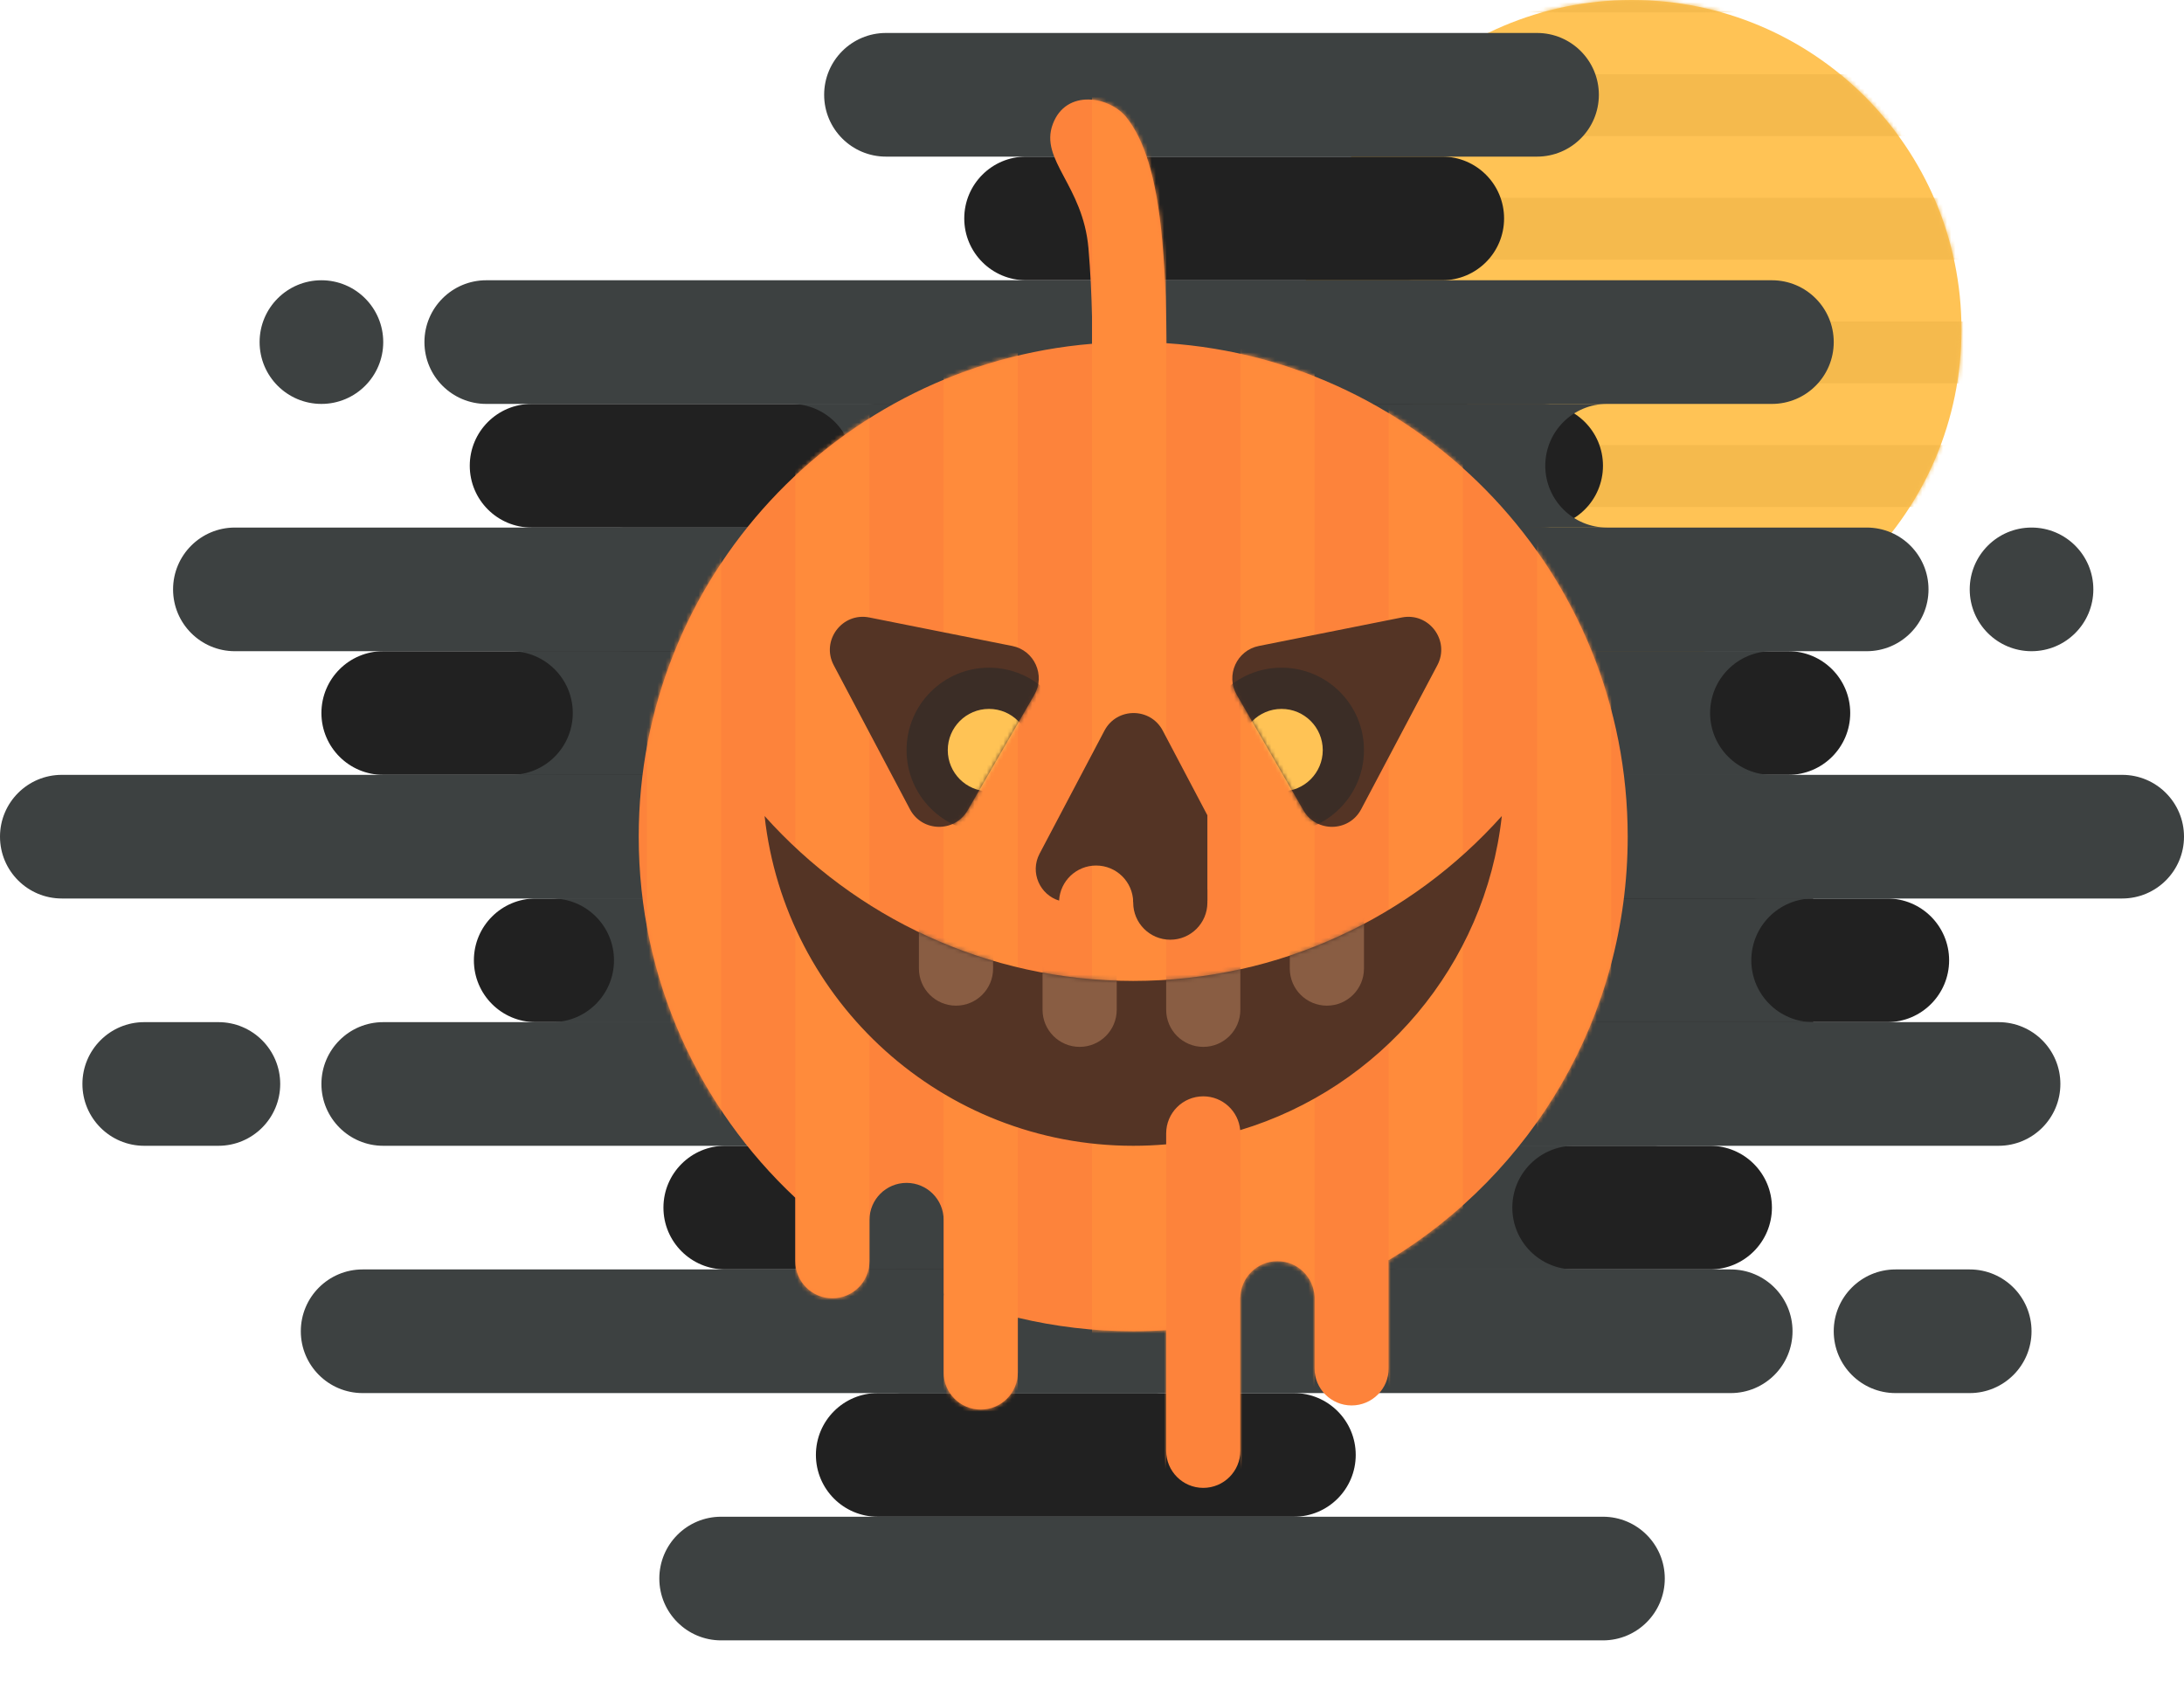 <svg width="530" height="408" viewBox="0 0 530 408" fill="none" xmlns="http://www.w3.org/2000/svg">
<path fill-rule="evenodd" clip-rule="evenodd" d="M396 160C440.183 160 476 124.183 476 80C476 35.817 440.183 0 396 0C351.817 0 316 35.817 316 80C316 124.183 351.817 160 396 160Z" fill="#FFC355"/>
<mask id="mask0_4_7" style="mask-type:alpha" maskUnits="userSpaceOnUse" x="316" y="0" width="160" height="160">
<path fill-rule="evenodd" clip-rule="evenodd" d="M396 160C440.183 160 476 124.183 476 80C476 35.817 440.183 0 396 0C351.817 0 316 35.817 316 80C316 124.183 351.817 160 396 160Z" fill="white"/>
</mask>
<g mask="url(#mask0_4_7)">
<path fill-rule="evenodd" clip-rule="evenodd" d="M245 138H538V153H245V138Z" fill="#F5BA4D"/>
<path fill-rule="evenodd" clip-rule="evenodd" d="M245 108H538V123H245V108Z" fill="#F5BA4D"/>
<path fill-rule="evenodd" clip-rule="evenodd" d="M245 78H538V93H245V78Z" fill="#F5BA4D"/>
<path fill-rule="evenodd" clip-rule="evenodd" d="M245 48H538V63H245V48Z" fill="#F5BA4D"/>
<path fill-rule="evenodd" clip-rule="evenodd" d="M245 18H538V33H245V18Z" fill="#F5BA4D"/>
<path fill-rule="evenodd" clip-rule="evenodd" d="M245 -12H538V3H245V-12Z" fill="#F5BA4D"/>
</g>
<path fill-rule="evenodd" clip-rule="evenodd" d="M210 278V308H217C225.284 308 232 314.716 232 323C232 331.284 225.284 338 217 338H282C273.716 338 267 331.284 267 323C267 314.716 273.716 308 282 308H319V278H306C297.716 278 291 271.284 291 263C291 254.716 297.716 248 306 248H233C241.284 248 248 254.716 248 263C248 271.284 241.284 278 233 278H210Z" fill="#212121"/>
<path fill-rule="evenodd" clip-rule="evenodd" d="M198 353C198 344.716 204.716 338 213 338H314C322.284 338 329 344.716 329 353V353C329 361.284 322.284 368 314 368H213C204.716 368 198 361.284 198 353V353Z" fill="#212121"/>
<path fill-rule="evenodd" clip-rule="evenodd" d="M161 293C161 284.716 167.716 278 176 278H337C345.284 278 352 284.716 352 293V293C352 301.284 345.284 308 337 308H176C167.716 308 161 301.284 161 293V293Z" fill="#212121"/>
<path fill-rule="evenodd" clip-rule="evenodd" d="M197 233C197 224.716 203.716 218 212 218H313C321.284 218 328 224.716 328 233V233C328 241.284 321.284 248 313 248H212C203.716 248 197 241.284 197 233V233Z" fill="#212121"/>
<path fill-rule="evenodd" clip-rule="evenodd" d="M331 218V248H338C346.284 248 353 254.716 353 263C353 271.284 346.284 278 338 278H403C394.716 278 388 271.284 388 263C388 254.716 394.716 248 403 248H440V218H427C418.716 218 412 211.284 412 203C412 194.716 418.716 188 427 188H354C362.284 188 369 194.716 369 203C369 211.284 362.284 218 354 218H331Z" fill="#212121"/>
<path fill-rule="evenodd" clip-rule="evenodd" d="M299 293C299 284.716 305.716 278 314 278H415C423.284 278 430 284.716 430 293V293C430 301.284 423.284 308 415 308H314C305.716 308 299 301.284 299 293V293Z" fill="#212121"/>
<path fill-rule="evenodd" clip-rule="evenodd" d="M282 233C282 224.716 288.716 218 297 218H458C466.284 218 473 224.716 473 233V233C473 241.284 466.284 248 458 248H297C288.716 248 282 241.284 282 233V233Z" fill="#212121"/>
<path fill-rule="evenodd" clip-rule="evenodd" d="M318 173C318 164.716 324.716 158 333 158H434C442.284 158 449 164.716 449 173V173C449 181.284 442.284 188 434 188H333C324.716 188 318 181.284 318 173V173Z" fill="#212121"/>
<path fill-rule="evenodd" clip-rule="evenodd" d="M247 98V128H254C262.284 128 269 134.716 269 143C269 151.284 262.284 158 254 158H319C310.716 158 304 151.284 304 143C304 134.716 310.716 128 319 128H356V98H343C334.716 98 328 91.284 328 83C328 74.716 334.716 68 343 68H270C278.284 68 285 74.716 285 83C285 91.284 278.284 98 270 98H247Z" fill="#212121"/>
<path fill-rule="evenodd" clip-rule="evenodd" d="M235 173C235 164.716 241.716 158 250 158H351C359.284 158 366 164.716 366 173V173C366 181.284 359.284 188 351 188H250C241.716 188 235 181.284 235 173V173Z" fill="#212121"/>
<path fill-rule="evenodd" clip-rule="evenodd" d="M198 113C198 104.716 204.716 98 213 98H374C382.284 98 389 104.716 389 113V113C389 121.284 382.284 128 374 128H213C204.716 128 198 121.284 198 113V113Z" fill="#212121"/>
<path fill-rule="evenodd" clip-rule="evenodd" d="M234 53C234 44.716 240.716 38 249 38H350C358.284 38 365 44.716 365 53V53C365 61.284 358.284 68 350 68H249C240.716 68 234 61.284 234 53V53Z" fill="#212121"/>
<path fill-rule="evenodd" clip-rule="evenodd" d="M127 158V188H134C142.284 188 149 194.716 149 203C149 211.284 142.284 218 134 218H199C190.716 218 184 211.284 184 203C184 194.716 190.716 188 199 188H236V158H223C214.716 158 208 151.284 208 143C208 134.716 214.716 128 223 128H150C158.284 128 165 134.716 165 143C165 151.284 158.284 158 150 158H127Z" fill="#212121"/>
<path fill-rule="evenodd" clip-rule="evenodd" d="M115 233C115 224.716 121.716 218 130 218H231C239.284 218 246 224.716 246 233V233C246 241.284 239.284 248 231 248H130C121.716 248 115 241.284 115 233V233Z" fill="#212121"/>
<path fill-rule="evenodd" clip-rule="evenodd" d="M78 173C78 164.716 84.716 158 93 158H254C262.284 158 269 164.716 269 173V173C269 181.284 262.284 188 254 188H93C84.716 188 78 181.284 78 173V173Z" fill="#212121"/>
<path fill-rule="evenodd" clip-rule="evenodd" d="M114 113C114 104.716 120.716 98 129 98H230C238.284 98 245 104.716 245 113V113C245 121.284 238.284 128 230 128H129C120.716 128 114 121.284 114 113V113Z" fill="#212121"/>
<path fill-rule="evenodd" clip-rule="evenodd" d="M390 128H192C200.284 128 207 121.284 207 113C207 104.716 200.284 98 192 98H390C381.716 98 375 104.716 375 113C375 121.284 381.716 128 390 128ZM124 158C132.284 158 139 164.716 139 173C139 181.284 132.284 188 124 188H430C421.716 188 415 181.284 415 173C415 164.716 421.716 158 430 158H124ZM149 233C149 224.716 142.284 218 134 218H440C431.716 218 425 224.716 425 233C425 241.284 431.716 248 440 248H134C142.284 248 149 241.284 149 233ZM382 308H194C202.284 308 209 301.284 209 293C209 284.716 202.284 278 194 278H382C373.716 278 367 284.716 367 293C367 301.284 373.716 308 382 308Z" fill="#3D4141"/>
<path fill-rule="evenodd" clip-rule="evenodd" d="M63 83C63 74.716 69.716 68 78 68V68C86.284 68 93 74.716 93 83V83C93 91.284 86.284 98 78 98V98C69.716 98 63 91.284 63 83V83Z" fill="#3D4141"/>
<path fill-rule="evenodd" clip-rule="evenodd" d="M478 143C478 134.716 484.716 128 493 128V128C501.284 128 508 134.716 508 143V143C508 151.284 501.284 158 493 158V158C484.716 158 478 151.284 478 143V143Z" fill="#3D4141"/>
<path fill-rule="evenodd" clip-rule="evenodd" d="M20 263C20 254.716 26.716 248 35 248H53C61.284 248 68 254.716 68 263V263C68 271.284 61.284 278 53 278H35C26.716 278 20 271.284 20 263V263Z" fill="#3D4141"/>
<path fill-rule="evenodd" clip-rule="evenodd" d="M445 323C445 314.716 451.716 308 460 308H478C486.284 308 493 314.716 493 323V323C493 331.284 486.284 338 478 338H460C451.716 338 445 331.284 445 323V323Z" fill="#3D4141"/>
<path fill-rule="evenodd" clip-rule="evenodd" d="M73 323C73 314.716 79.716 308 88 308H420C428.284 308 435 314.716 435 323V323C435 331.284 428.284 338 420 338H88C79.716 338 73 331.284 73 323V323Z" fill="#3D4141"/>
<path fill-rule="evenodd" clip-rule="evenodd" d="M160 383C160 374.716 166.716 368 175 368H389C397.284 368 404 374.716 404 383V383C404 391.284 397.284 398 389 398H175C166.716 398 160 391.284 160 383V383Z" fill="#3D4141"/>
<path fill-rule="evenodd" clip-rule="evenodd" d="M78 263C78 254.716 84.716 248 93 248H485C493.284 248 500 254.716 500 263V263C500 271.284 493.284 278 485 278H93C84.716 278 78 271.284 78 263V263Z" fill="#3D4141"/>
<path fill-rule="evenodd" clip-rule="evenodd" d="M0 203C0 194.716 6.716 188 15 188H515C523.284 188 530 194.716 530 203V203C530 211.284 523.284 218 515 218H15C6.716 218 0 211.284 0 203V203Z" fill="#3D4141"/>
<path fill-rule="evenodd" clip-rule="evenodd" d="M103 83C103 74.716 109.716 68 118 68H430C438.284 68 445 74.716 445 83V83C445 91.284 438.284 98 430 98H118C109.716 98 103 91.284 103 83V83Z" fill="#3D4141"/>
<path fill-rule="evenodd" clip-rule="evenodd" d="M200 23C200 14.716 206.716 8 215 8H373C381.284 8 388 14.716 388 23V23C388 31.284 381.284 38 373 38H215C206.716 38 200 31.284 200 23V23Z" fill="#3D4141"/>
<path fill-rule="evenodd" clip-rule="evenodd" d="M42 143C42 134.716 48.716 128 57 128H453C461.284 128 468 134.716 468 143V143C468 151.284 461.284 158 453 158H57C48.716 158 42 151.284 42 143V143Z" fill="#3D4141"/>
<path fill-rule="evenodd" clip-rule="evenodd" d="M318.995 314.679V314.679C318.83 309.863 314.866 306 310 306C305.028 306 301 310.025 301 314.99V314.99V317.583V320.176V352.001C301 356.971 296.972 361 292 361C287.029 361 283 356.97 283 352.001V322.738C280.356 322.912 277.688 323 275 323C265.359 323 255.983 321.863 247 319.716V333.009C247 337.974 242.972 342 238 342C233.029 342 229 337.975 229 333.009V314.991C229 314.62 229.023 314.254 229.066 313.895V313.895C229.044 313.886 229.022 313.876 229 313.867V296C229 291.028 224.971 287 220 287C215.028 287 211 291.029 211 296V296V300.264V304.527V306.009C211 310.975 206.972 315 202 315C197.029 315 193 310.968 193 306.009V290.613C169.614 268.717 155 237.565 155 203C155 140.093 203.405 88.492 265 83.411V77.008C265 76.949 265.001 76.889 265.002 76.83V76.83C264.876 71.595 264.623 65.742 264.141 60.227C262.799 44.885 252.231 38.832 255.484 30.116C258.736 21.401 269.415 23.427 273.415 28.548C277.415 33.668 280.632 42.198 282.077 58.709C282.869 67.759 283.063 76.876 283.077 83.268C345.585 87.422 395 139.44 395 203C395 246.586 371.762 284.745 337 305.763V332.002C337 336.971 332.972 341 328 341C323.029 341 319 336.963 319 332.002V314.677L318.995 314.679Z" fill="#FD833B"/>
<mask id="mask1_4_7" style="mask-type:alpha" maskUnits="userSpaceOnUse" x="155" y="24" width="240" height="337">
<path fill-rule="evenodd" clip-rule="evenodd" d="M318.995 314.679V314.679C318.83 309.863 314.866 306 310 306C305.028 306 301 310.025 301 314.99V314.99V317.583V320.176V352.001C301 356.971 296.972 361 292 361C287.029 361 283 356.97 283 352.001V322.738C280.356 322.912 277.688 323 275 323C265.359 323 255.983 321.863 247 319.716V333.009C247 337.974 242.972 342 238 342C233.029 342 229 337.975 229 333.009V314.991C229 314.62 229.023 314.254 229.066 313.895V313.895C229.044 313.886 229.022 313.876 229 313.867V296C229 291.028 224.971 287 220 287C215.028 287 211 291.029 211 296V296V300.264V304.527V306.009C211 310.975 206.972 315 202 315C197.029 315 193 310.968 193 306.009V290.613C169.614 268.717 155 237.565 155 203C155 140.093 203.405 88.492 265 83.411V77.008C265 76.949 265.001 76.889 265.002 76.83V76.83C264.876 71.595 264.623 65.742 264.141 60.227C262.799 44.885 252.231 38.832 255.484 30.116C258.736 21.401 269.415 23.427 273.415 28.548C277.415 33.668 280.632 42.198 282.077 58.709C282.869 67.759 283.063 76.876 283.077 83.268C345.585 87.422 395 139.44 395 203C395 246.586 371.762 284.745 337 305.763V332.002C337 336.971 332.972 341 328 341C323.029 341 319 336.963 319 332.002V314.677L318.995 314.679Z" fill="white"/>
</mask>
<g mask="url(#mask1_4_7)">
<path fill-rule="evenodd" clip-rule="evenodd" d="M265 -31H283V450H265V-31Z" fill="#FF8B3B"/>
<path fill-rule="evenodd" clip-rule="evenodd" d="M229 -31H247V450H229V-31Z" fill="#FF8B3B"/>
<path fill-rule="evenodd" clip-rule="evenodd" d="M193 -31H211V450H193V-31Z" fill="#FF8B3B"/>
<path fill-rule="evenodd" clip-rule="evenodd" d="M157 -31H175V450H157V-31Z" fill="#FF8B3B"/>
<path fill-rule="evenodd" clip-rule="evenodd" d="M373 -31H391V450H373V-31Z" fill="#FF8B3B"/>
<path fill-rule="evenodd" clip-rule="evenodd" d="M337 -31H355V450H337V-31Z" fill="#FF8B3B"/>
<path fill-rule="evenodd" clip-rule="evenodd" d="M301 -31H319V450H301V-31Z" fill="#FF8B3B"/>
</g>
<path fill-rule="evenodd" clip-rule="evenodd" d="M268.02 177.273C271.021 171.581 279.172 171.581 282.173 177.273L293 197.807V218.561C292.319 218.75 291.594 218.852 290.834 218.852H274.999C274.92 213.95 270.921 210 266 210C261.194 210 257.268 213.767 257.013 218.509C252.401 217.115 249.858 211.717 252.282 207.12L268.02 177.273Z" fill="#543425"/>
<path fill-rule="evenodd" clip-rule="evenodd" d="M275 216C275 211.029 279.029 207 284 207V207C288.971 207 293 211.029 293 216V219C293 223.971 288.971 228 284 228V228C279.029 228 275 223.971 275 219V216Z" fill="#543425"/>
<path fill-rule="evenodd" clip-rule="evenodd" d="M300.964 274.198C334.936 263.979 360.449 234.226 364.452 197.992V197.992C342.479 222.546 310.544 238 275 238C239.456 238 207.521 222.546 185.548 197.992C190.519 242.995 228.672 278 275 278C277.696 278 280.364 277.881 283 277.649V275.005C283 270.032 287.028 266 292 266C296.699 266 300.556 269.602 300.964 274.198V274.198Z" fill="#543425"/>
<mask id="mask2_4_7" style="mask-type:alpha" maskUnits="userSpaceOnUse" x="185" y="197" width="180" height="81">
<path fill-rule="evenodd" clip-rule="evenodd" d="M300.964 274.198C334.936 263.979 360.449 234.226 364.452 197.992V197.992C342.479 222.546 310.544 238 275 238C239.456 238 207.521 222.546 185.548 197.992C190.519 242.995 228.672 278 275 278C277.696 278 280.364 277.881 283 277.649V275.005C283 270.032 287.028 266 292 266C296.699 266 300.556 269.602 300.964 274.198V274.198Z" fill="white"/>
</mask>
<g mask="url(#mask2_4_7)">
<path fill-rule="evenodd" clip-rule="evenodd" d="M313 215C313 210.029 317.029 206 322 206V206C326.971 206 331 210.029 331 215V235C331 239.971 326.971 244 322 244V244C317.029 244 313 239.971 313 235V215Z" fill="#895D43"/>
<path fill-rule="evenodd" clip-rule="evenodd" d="M223 215C223 210.029 227.029 206 232 206V206C236.971 206 241 210.029 241 215V235C241 239.971 236.971 244 232 244V244C227.029 244 223 239.971 223 235V215Z" fill="#895D43"/>
<path fill-rule="evenodd" clip-rule="evenodd" d="M253 225C253 220.029 257.029 216 262 216V216C266.971 216 271 220.029 271 225V245C271 249.971 266.971 254 262 254V254C257.029 254 253 249.971 253 245V225Z" fill="#895D43"/>
<path fill-rule="evenodd" clip-rule="evenodd" d="M283 225C283 220.029 287.029 216 292 216V216C296.971 216 301 220.029 301 225V245C301 249.971 296.971 254 292 254V254C287.029 254 283 249.971 283 245V225Z" fill="#895D43"/>
</g>
<path fill-rule="evenodd" clip-rule="evenodd" d="M210.964 149.816C204.353 148.499 199.176 155.446 202.329 161.404L220.822 196.354C223.764 201.914 231.676 202.06 234.821 196.612L251.008 168.575C253.747 163.831 251.016 157.8 245.644 156.73L210.964 149.816Z" fill="#543425"/>
<mask id="mask3_4_7" style="mask-type:alpha" maskUnits="userSpaceOnUse" x="201" y="149" width="52" height="52">
<path fill-rule="evenodd" clip-rule="evenodd" d="M210.964 149.816C204.353 148.499 199.176 155.446 202.329 161.404L220.822 196.354C223.764 201.914 231.676 202.06 234.821 196.612L251.008 168.575C253.747 163.831 251.016 157.8 245.644 156.73L210.964 149.816Z" fill="white"/>
</mask>
<g mask="url(#mask3_4_7)">
<path fill-rule="evenodd" clip-rule="evenodd" d="M240 202C251.046 202 260 193.046 260 182C260 170.954 251.046 162 240 162C228.954 162 220 170.954 220 182C220 193.046 228.954 202 240 202Z" fill="#3B2D26"/>
<path fill-rule="evenodd" clip-rule="evenodd" d="M240 192C245.523 192 250 187.523 250 182C250 176.477 245.523 172 240 172C234.477 172 230 176.477 230 182C230 187.523 234.477 192 240 192Z" fill="#FFC355"/>
</g>
<path fill-rule="evenodd" clip-rule="evenodd" d="M340.172 149.816C346.782 148.499 351.96 155.446 348.807 161.404L330.314 196.354C327.372 201.914 319.46 202.06 316.315 196.612L300.128 168.575C297.389 163.831 300.12 157.8 305.492 156.73L340.172 149.816Z" fill="#543425"/>
<mask id="mask4_4_7" style="mask-type:alpha" maskUnits="userSpaceOnUse" x="299" y="149" width="51" height="52">
<path fill-rule="evenodd" clip-rule="evenodd" d="M340.172 149.816C346.782 148.499 351.96 155.446 348.807 161.404L330.314 196.354C327.372 201.914 319.46 202.06 316.315 196.612L300.128 168.575C297.389 163.831 300.12 157.8 305.492 156.73L340.172 149.816Z" fill="white"/>
</mask>
<g mask="url(#mask4_4_7)">
<path fill-rule="evenodd" clip-rule="evenodd" d="M311 202C322.046 202 331 193.046 331 182C331 170.954 322.046 162 311 162C299.954 162 291 170.954 291 182C291 193.046 299.954 202 311 202Z" fill="#3B2D26"/>
<path fill-rule="evenodd" clip-rule="evenodd" d="M311 192C316.523 192 321 187.523 321 182C321 176.477 316.523 172 311 172C305.477 172 301 176.477 301 182C301 187.523 305.477 192 311 192Z" fill="#FFC355"/>
</g>
</svg>
